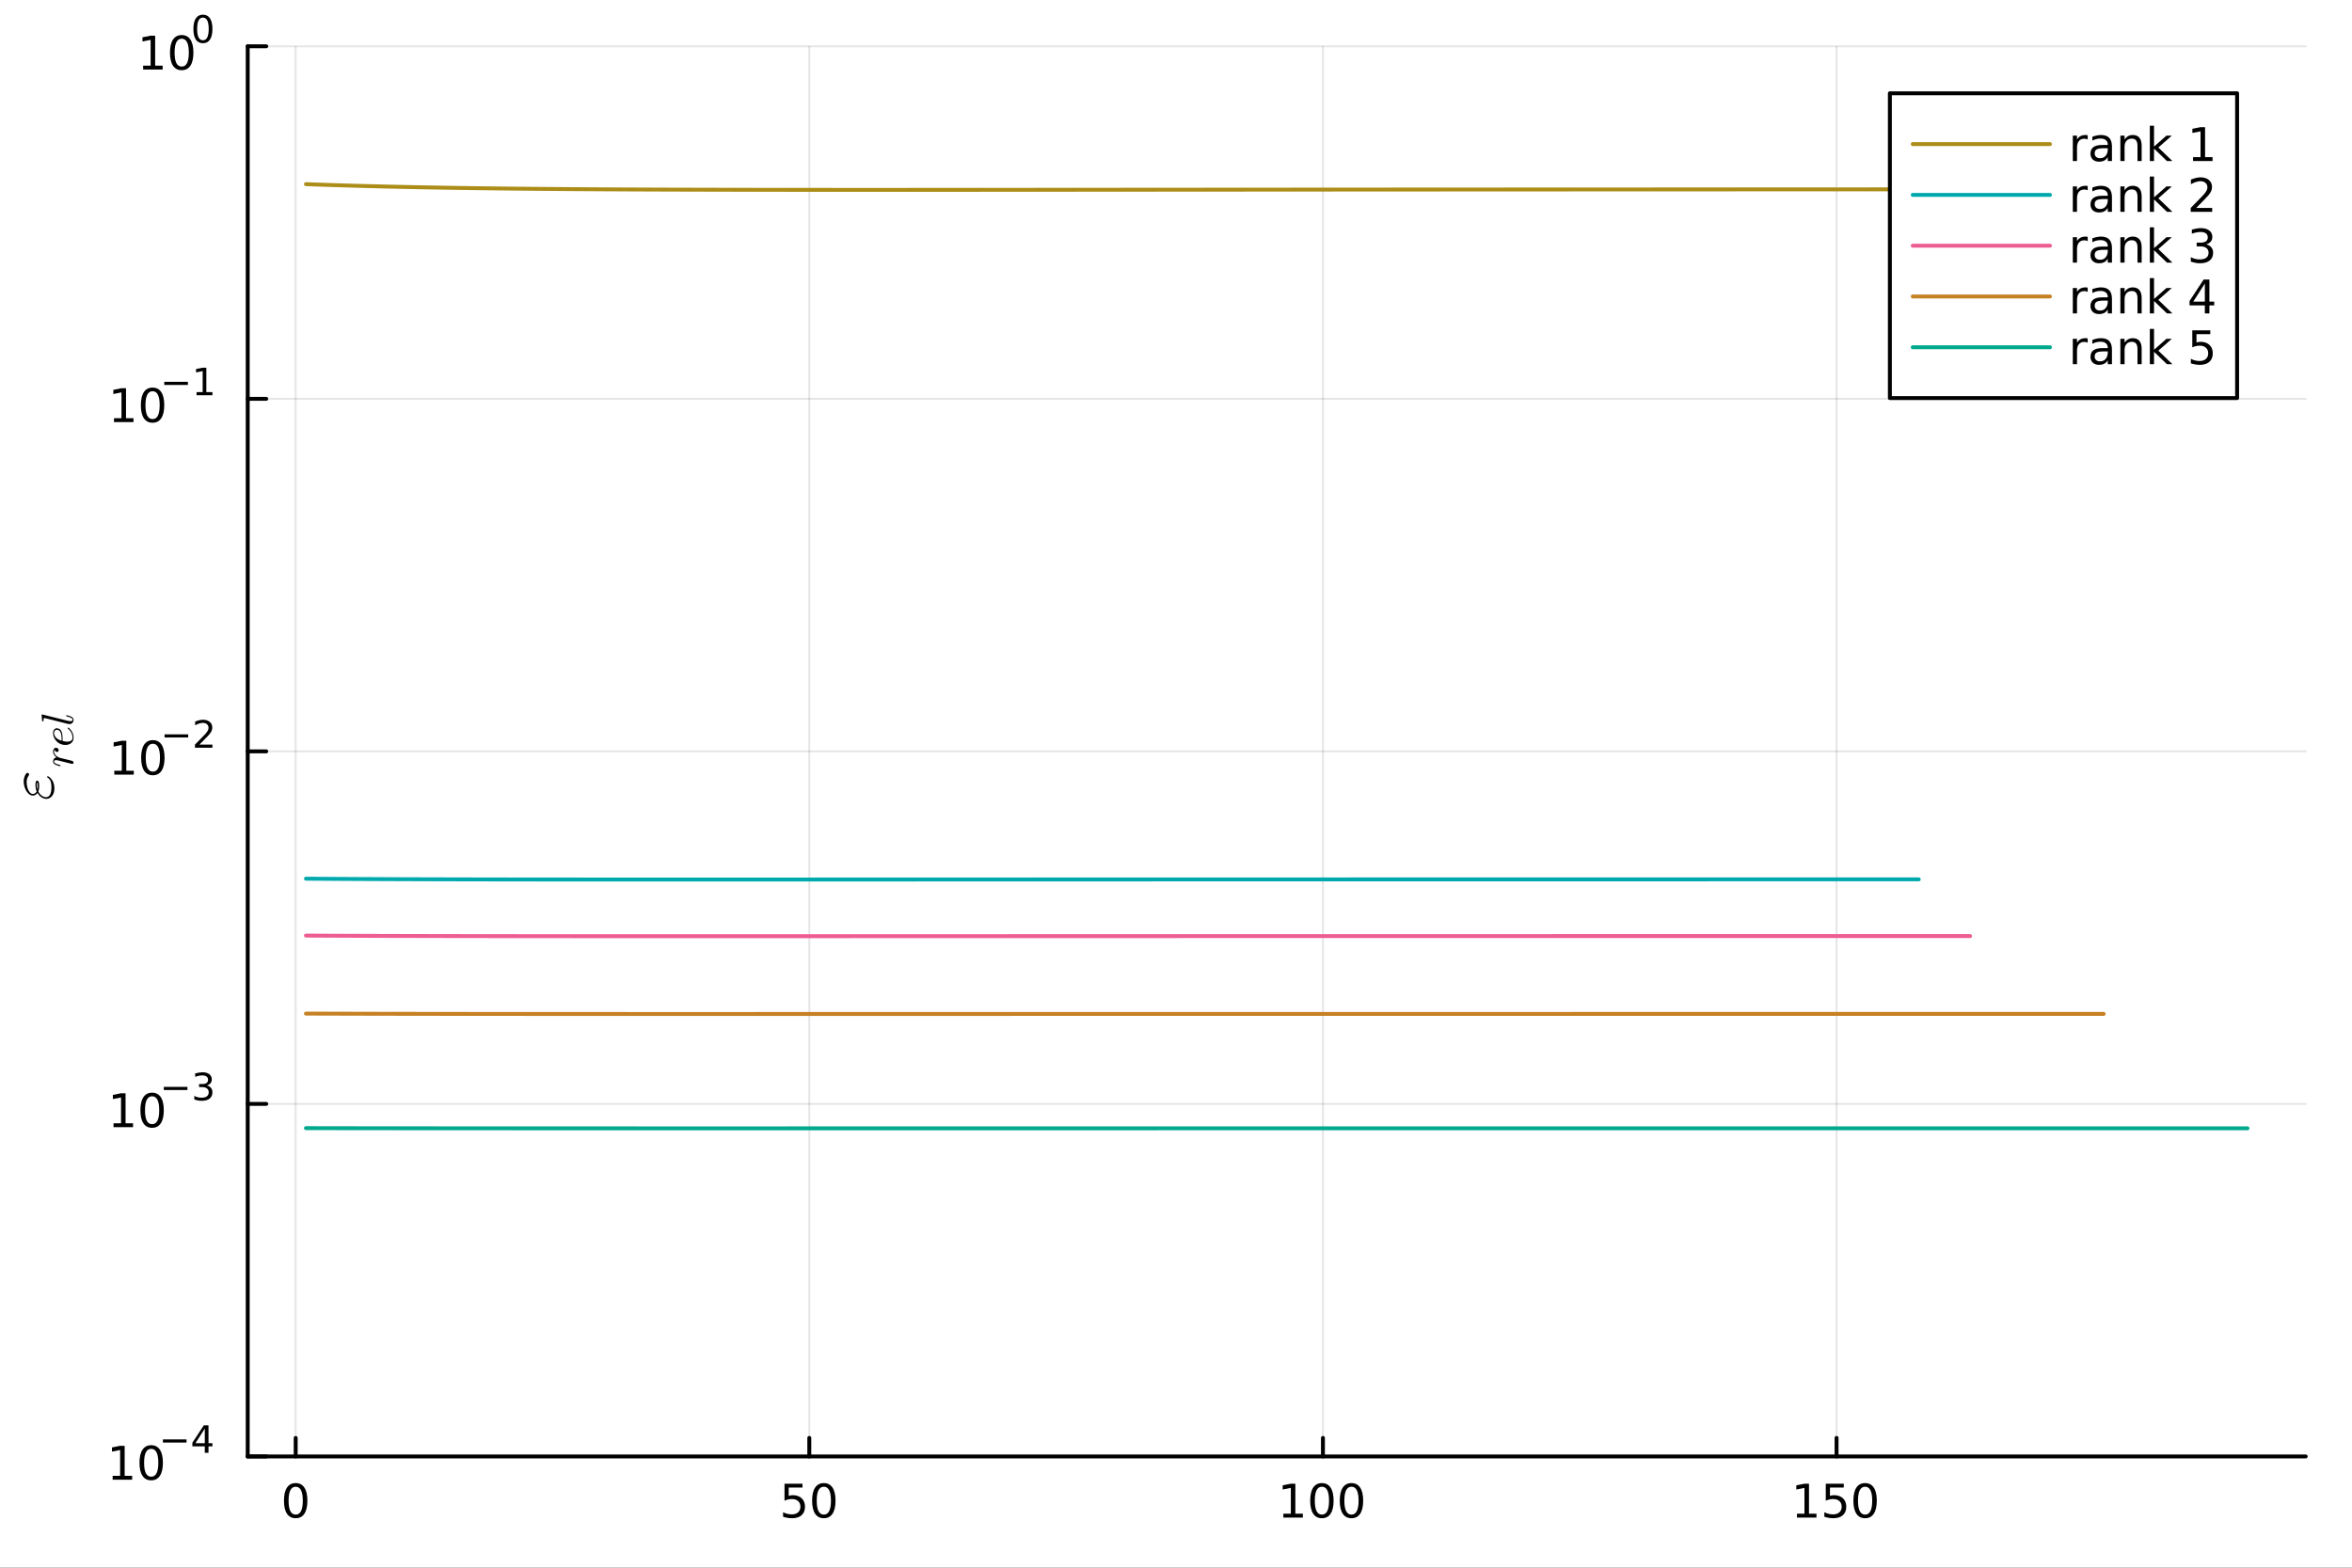 <?xml version="1.0" encoding="utf-8"?>
<svg xmlns="http://www.w3.org/2000/svg" xmlns:xlink="http://www.w3.org/1999/xlink" width="600" height="400" viewBox="0 0 2400 1600">
<rect x="0" y="0" width="2400" height="1600" fill="#333333" stroke="none"/>
<defs>
  <clipPath id="clip390">
    <rect x="0" y="0" width="2400" height="1600"/>
  </clipPath>
</defs>
<path clip-path="url(#clip390)" d="M0 1600 L2400 1600 L2400 0 L0 0  Z" fill="#ffffff" fill-rule="evenodd" fill-opacity="1"/>
<defs>
  <clipPath id="clip391">
    <rect x="480" y="0" width="1681" height="1600"/>
  </clipPath>
</defs>
<defs>
  <clipPath id="clip392">
    <rect x="252" y="47" width="2101" height="1377"/>
  </clipPath>
</defs>
<path clip-path="url(#clip390)" d="M252.764 1486.45 L2352.76 1486.45 L2352.76 47.244 L252.764 47.244  Z" fill="#ffffff" fill-rule="evenodd" fill-opacity="1"/>
<defs>
  <clipPath id="clip393">
    <rect x="252" y="47" width="2101" height="1440"/>
  </clipPath>
</defs>
<polyline clip-path="url(#clip393)" style="stroke:#000000; stroke-linecap:round; stroke-linejoin:round; stroke-width:2; stroke-opacity:0.1; fill:none" points="301.716,1486.45 301.716,47.244 "/>
<polyline clip-path="url(#clip393)" style="stroke:#000000; stroke-linecap:round; stroke-linejoin:round; stroke-width:2; stroke-opacity:0.1; fill:none" points="825.823,1486.45 825.823,47.244 "/>
<polyline clip-path="url(#clip393)" style="stroke:#000000; stroke-linecap:round; stroke-linejoin:round; stroke-width:2; stroke-opacity:0.1; fill:none" points="1349.93,1486.45 1349.93,47.244 "/>
<polyline clip-path="url(#clip393)" style="stroke:#000000; stroke-linecap:round; stroke-linejoin:round; stroke-width:2; stroke-opacity:0.1; fill:none" points="1874.04,1486.45 1874.04,47.244 "/>
<polyline clip-path="url(#clip390)" style="stroke:#000000; stroke-linecap:round; stroke-linejoin:round; stroke-width:4; stroke-opacity:1; fill:none" points="252.764,1486.45 2352.76,1486.45 "/>
<polyline clip-path="url(#clip390)" style="stroke:#000000; stroke-linecap:round; stroke-linejoin:round; stroke-width:4; stroke-opacity:1; fill:none" points="301.716,1486.45 301.716,1467.55 "/>
<polyline clip-path="url(#clip390)" style="stroke:#000000; stroke-linecap:round; stroke-linejoin:round; stroke-width:4; stroke-opacity:1; fill:none" points="825.823,1486.45 825.823,1467.55 "/>
<polyline clip-path="url(#clip390)" style="stroke:#000000; stroke-linecap:round; stroke-linejoin:round; stroke-width:4; stroke-opacity:1; fill:none" points="1349.93,1486.45 1349.93,1467.55 "/>
<polyline clip-path="url(#clip390)" style="stroke:#000000; stroke-linecap:round; stroke-linejoin:round; stroke-width:4; stroke-opacity:1; fill:none" points="1874.04,1486.45 1874.04,1467.55 "/>
<path clip-path="url(#clip390)" d="M301.716 1517.37 Q298.104 1517.37 296.276 1520.93 Q294.47 1524.47 294.47 1531.6 Q294.47 1538.71 296.276 1542.27 Q298.104 1545.82 301.716 1545.82 Q305.35 1545.82 307.155 1542.27 Q308.984 1538.71 308.984 1531.6 Q308.984 1524.47 307.155 1520.93 Q305.35 1517.37 301.716 1517.37 M301.716 1513.66 Q307.526 1513.66 310.581 1518.27 Q313.66 1522.85 313.66 1531.6 Q313.66 1540.33 310.581 1544.94 Q307.526 1549.52 301.716 1549.52 Q295.905 1549.52 292.827 1544.94 Q289.771 1540.33 289.771 1531.6 Q289.771 1522.85 292.827 1518.27 Q295.905 1513.66 301.716 1513.66 Z" fill="#000000" fill-rule="evenodd" fill-opacity="1" /><path clip-path="url(#clip390)" d="M800.522 1514.29 L818.878 1514.29 L818.878 1518.22 L804.804 1518.22 L804.804 1526.7 Q805.823 1526.35 806.841 1526.19 Q807.86 1526 808.878 1526 Q814.665 1526 818.045 1529.17 Q821.424 1532.34 821.424 1537.76 Q821.424 1543.34 817.952 1546.44 Q814.48 1549.52 808.161 1549.52 Q805.985 1549.52 803.716 1549.15 Q801.471 1548.78 799.063 1548.04 L799.063 1543.34 Q801.147 1544.47 803.369 1545.03 Q805.591 1545.58 808.068 1545.58 Q812.073 1545.58 814.411 1543.48 Q816.749 1541.37 816.749 1537.76 Q816.749 1534.15 814.411 1532.04 Q812.073 1529.94 808.068 1529.94 Q806.193 1529.94 804.318 1530.35 Q802.466 1530.77 800.522 1531.65 L800.522 1514.29 Z" fill="#000000" fill-rule="evenodd" fill-opacity="1" /><path clip-path="url(#clip390)" d="M840.637 1517.37 Q837.026 1517.37 835.198 1520.93 Q833.392 1524.47 833.392 1531.6 Q833.392 1538.71 835.198 1542.27 Q837.026 1545.82 840.637 1545.82 Q844.272 1545.82 846.077 1542.27 Q847.906 1538.71 847.906 1531.6 Q847.906 1524.47 846.077 1520.93 Q844.272 1517.37 840.637 1517.37 M840.637 1513.66 Q846.447 1513.66 849.503 1518.27 Q852.582 1522.85 852.582 1531.6 Q852.582 1540.33 849.503 1544.94 Q846.447 1549.52 840.637 1549.52 Q834.827 1549.52 831.748 1544.94 Q828.693 1540.33 828.693 1531.6 Q828.693 1522.85 831.748 1518.27 Q834.827 1513.66 840.637 1513.66 Z" fill="#000000" fill-rule="evenodd" fill-opacity="1" /><path clip-path="url(#clip390)" d="M1309.54 1544.91 L1317.18 1544.91 L1317.18 1518.55 L1308.86 1520.21 L1308.86 1515.95 L1317.13 1514.29 L1321.8 1514.29 L1321.8 1544.91 L1329.44 1544.91 L1329.44 1548.85 L1309.54 1548.85 L1309.54 1544.91 Z" fill="#000000" fill-rule="evenodd" fill-opacity="1" /><path clip-path="url(#clip390)" d="M1348.89 1517.37 Q1345.28 1517.37 1343.45 1520.93 Q1341.64 1524.47 1341.64 1531.6 Q1341.64 1538.71 1343.45 1542.27 Q1345.28 1545.82 1348.89 1545.82 Q1352.52 1545.82 1354.33 1542.27 Q1356.16 1538.71 1356.16 1531.6 Q1356.16 1524.47 1354.33 1520.93 Q1352.52 1517.37 1348.89 1517.37 M1348.89 1513.66 Q1354.7 1513.66 1357.75 1518.27 Q1360.83 1522.85 1360.83 1531.6 Q1360.83 1540.33 1357.75 1544.94 Q1354.7 1549.52 1348.89 1549.52 Q1343.08 1549.52 1340 1544.94 Q1336.94 1540.33 1336.94 1531.6 Q1336.94 1522.85 1340 1518.27 Q1343.08 1513.66 1348.89 1513.66 Z" fill="#000000" fill-rule="evenodd" fill-opacity="1" /><path clip-path="url(#clip390)" d="M1379.05 1517.37 Q1375.44 1517.37 1373.61 1520.93 Q1371.8 1524.47 1371.8 1531.6 Q1371.8 1538.71 1373.61 1542.27 Q1375.44 1545.82 1379.05 1545.82 Q1382.68 1545.82 1384.49 1542.27 Q1386.32 1538.71 1386.32 1531.6 Q1386.32 1524.47 1384.49 1520.93 Q1382.68 1517.37 1379.05 1517.37 M1379.05 1513.66 Q1384.86 1513.66 1387.92 1518.27 Q1390.99 1522.85 1390.99 1531.6 Q1390.99 1540.33 1387.92 1544.94 Q1384.86 1549.52 1379.05 1549.52 Q1373.24 1549.52 1370.16 1544.94 Q1367.11 1540.33 1367.11 1531.6 Q1367.11 1522.85 1370.16 1518.27 Q1373.24 1513.66 1379.05 1513.66 Z" fill="#000000" fill-rule="evenodd" fill-opacity="1" /><path clip-path="url(#clip390)" d="M1833.64 1544.91 L1841.28 1544.91 L1841.28 1518.55 L1832.97 1520.21 L1832.97 1515.95 L1841.24 1514.29 L1845.91 1514.29 L1845.91 1544.91 L1853.55 1544.91 L1853.55 1548.85 L1833.64 1548.85 L1833.64 1544.91 Z" fill="#000000" fill-rule="evenodd" fill-opacity="1" /><path clip-path="url(#clip390)" d="M1863.04 1514.29 L1881.4 1514.29 L1881.4 1518.22 L1867.32 1518.22 L1867.32 1526.7 Q1868.34 1526.35 1869.36 1526.19 Q1870.38 1526 1871.4 1526 Q1877.18 1526 1880.56 1529.17 Q1883.94 1532.34 1883.94 1537.76 Q1883.94 1543.34 1880.47 1546.44 Q1877 1549.52 1870.68 1549.52 Q1868.5 1549.52 1866.24 1549.15 Q1863.99 1548.78 1861.58 1548.04 L1861.58 1543.34 Q1863.67 1544.47 1865.89 1545.03 Q1868.11 1545.58 1870.59 1545.58 Q1874.59 1545.58 1876.93 1543.48 Q1879.27 1541.37 1879.27 1537.76 Q1879.27 1534.15 1876.93 1532.04 Q1874.59 1529.94 1870.59 1529.94 Q1868.71 1529.94 1866.84 1530.35 Q1864.99 1530.77 1863.04 1531.65 L1863.04 1514.29 Z" fill="#000000" fill-rule="evenodd" fill-opacity="1" /><path clip-path="url(#clip390)" d="M1903.16 1517.37 Q1899.55 1517.37 1897.72 1520.93 Q1895.91 1524.47 1895.91 1531.6 Q1895.91 1538.71 1897.72 1542.27 Q1899.55 1545.82 1903.16 1545.82 Q1906.79 1545.82 1908.6 1542.27 Q1910.43 1538.71 1910.43 1531.6 Q1910.43 1524.47 1908.6 1520.93 Q1906.79 1517.37 1903.16 1517.37 M1903.16 1513.66 Q1908.97 1513.66 1912.02 1518.27 Q1915.1 1522.85 1915.1 1531.6 Q1915.1 1540.33 1912.02 1544.94 Q1908.97 1549.52 1903.16 1549.52 Q1897.35 1549.52 1894.27 1544.94 Q1891.21 1540.33 1891.21 1531.6 Q1891.21 1522.85 1894.27 1518.27 Q1897.35 1513.66 1903.16 1513.66 Z" fill="#000000" fill-rule="evenodd" fill-opacity="1" /><polyline clip-path="url(#clip393)" style="stroke:#000000; stroke-linecap:round; stroke-linejoin:round; stroke-width:2; stroke-opacity:0.1; fill:none" points="252.764,1486.45 2352.76,1486.45 "/>
<polyline clip-path="url(#clip393)" style="stroke:#000000; stroke-linecap:round; stroke-linejoin:round; stroke-width:2; stroke-opacity:0.1; fill:none" points="252.764,1126.65 2352.76,1126.65 "/>
<polyline clip-path="url(#clip393)" style="stroke:#000000; stroke-linecap:round; stroke-linejoin:round; stroke-width:2; stroke-opacity:0.1; fill:none" points="252.764,766.846 2352.76,766.846 "/>
<polyline clip-path="url(#clip393)" style="stroke:#000000; stroke-linecap:round; stroke-linejoin:round; stroke-width:2; stroke-opacity:0.1; fill:none" points="252.764,407.045 2352.76,407.045 "/>
<polyline clip-path="url(#clip393)" style="stroke:#000000; stroke-linecap:round; stroke-linejoin:round; stroke-width:2; stroke-opacity:0.1; fill:none" points="252.764,47.244 2352.76,47.244 "/>
<polyline clip-path="url(#clip390)" style="stroke:#000000; stroke-linecap:round; stroke-linejoin:round; stroke-width:4; stroke-opacity:1; fill:none" points="252.764,1486.45 252.764,47.244 "/>
<polyline clip-path="url(#clip390)" style="stroke:#000000; stroke-linecap:round; stroke-linejoin:round; stroke-width:4; stroke-opacity:1; fill:none" points="252.764,1486.45 271.662,1486.45 "/>
<polyline clip-path="url(#clip390)" style="stroke:#000000; stroke-linecap:round; stroke-linejoin:round; stroke-width:4; stroke-opacity:1; fill:none" points="252.764,1126.65 271.662,1126.65 "/>
<polyline clip-path="url(#clip390)" style="stroke:#000000; stroke-linecap:round; stroke-linejoin:round; stroke-width:4; stroke-opacity:1; fill:none" points="252.764,766.846 271.662,766.846 "/>
<polyline clip-path="url(#clip390)" style="stroke:#000000; stroke-linecap:round; stroke-linejoin:round; stroke-width:4; stroke-opacity:1; fill:none" points="252.764,407.045 271.662,407.045 "/>
<polyline clip-path="url(#clip390)" style="stroke:#000000; stroke-linecap:round; stroke-linejoin:round; stroke-width:4; stroke-opacity:1; fill:none" points="252.764,47.244 271.662,47.244 "/>
<path clip-path="url(#clip390)" d="M114.931 1506.24 L122.57 1506.24 L122.57 1479.87 L114.26 1481.54 L114.26 1477.28 L122.524 1475.62 L127.2 1475.62 L127.2 1506.24 L134.839 1506.24 L134.839 1510.18 L114.931 1510.18 L114.931 1506.24 Z" fill="#000000" fill-rule="evenodd" fill-opacity="1" /><path clip-path="url(#clip390)" d="M154.283 1478.69 Q150.672 1478.69 148.843 1482.26 Q147.038 1485.8 147.038 1492.93 Q147.038 1500.04 148.843 1503.6 Q150.672 1507.14 154.283 1507.14 Q157.917 1507.14 159.723 1503.6 Q161.552 1500.04 161.552 1492.93 Q161.552 1485.8 159.723 1482.26 Q157.917 1478.69 154.283 1478.69 M154.283 1474.99 Q160.093 1474.99 163.149 1479.6 Q166.227 1484.18 166.227 1492.93 Q166.227 1501.66 163.149 1506.26 Q160.093 1510.85 154.283 1510.85 Q148.473 1510.85 145.394 1506.26 Q142.339 1501.66 142.339 1492.93 Q142.339 1484.18 145.394 1479.6 Q148.473 1474.99 154.283 1474.99 Z" fill="#000000" fill-rule="evenodd" fill-opacity="1" /><path clip-path="url(#clip390)" d="M166.227 1469.09 L190.339 1469.09 L190.339 1472.29 L166.227 1472.29 L166.227 1469.09 Z" fill="#000000" fill-rule="evenodd" fill-opacity="1" /><path clip-path="url(#clip390)" d="M208.978 1458 L199.386 1472.99 L208.978 1472.99 L208.978 1458 M207.981 1454.69 L212.758 1454.69 L212.758 1472.99 L216.764 1472.99 L216.764 1476.14 L212.758 1476.14 L212.758 1482.77 L208.978 1482.77 L208.978 1476.14 L196.301 1476.14 L196.301 1472.48 L207.981 1454.69 Z" fill="#000000" fill-rule="evenodd" fill-opacity="1" /><path clip-path="url(#clip390)" d="M115.853 1146.44 L123.492 1146.44 L123.492 1120.07 L115.182 1121.74 L115.182 1117.48 L123.446 1115.81 L128.121 1115.81 L128.121 1146.44 L135.76 1146.44 L135.76 1150.37 L115.853 1150.37 L115.853 1146.44 Z" fill="#000000" fill-rule="evenodd" fill-opacity="1" /><path clip-path="url(#clip390)" d="M155.205 1118.89 Q151.594 1118.89 149.765 1122.46 Q147.959 1126 147.959 1133.13 Q147.959 1140.24 149.765 1143.8 Q151.594 1147.34 155.205 1147.34 Q158.839 1147.34 160.644 1143.8 Q162.473 1140.24 162.473 1133.13 Q162.473 1126 160.644 1122.46 Q158.839 1118.89 155.205 1118.89 M155.205 1115.19 Q161.015 1115.19 164.07 1119.8 Q167.149 1124.38 167.149 1133.13 Q167.149 1141.86 164.07 1146.46 Q161.015 1151.05 155.205 1151.05 Q149.395 1151.05 146.316 1146.46 Q143.26 1141.86 143.26 1133.13 Q143.26 1124.38 146.316 1119.8 Q149.395 1115.19 155.205 1115.19 Z" fill="#000000" fill-rule="evenodd" fill-opacity="1" /><path clip-path="url(#clip390)" d="M167.149 1109.29 L191.261 1109.29 L191.261 1112.49 L167.149 1112.49 L167.149 1109.29 Z" fill="#000000" fill-rule="evenodd" fill-opacity="1" /><path clip-path="url(#clip390)" d="M210.971 1107.82 Q213.698 1108.41 215.222 1110.25 Q216.764 1112.09 216.764 1114.8 Q216.764 1118.96 213.905 1121.23 Q211.046 1123.51 205.78 1123.51 Q204.012 1123.51 202.132 1123.15 Q200.27 1122.81 198.276 1122.12 L198.276 1118.45 Q199.856 1119.37 201.737 1119.84 Q203.617 1120.31 205.667 1120.31 Q209.241 1120.31 211.103 1118.9 Q212.984 1117.49 212.984 1114.8 Q212.984 1112.32 211.234 1110.93 Q209.504 1109.52 206.401 1109.52 L203.128 1109.52 L203.128 1106.39 L206.551 1106.39 Q209.354 1106.39 210.84 1105.28 Q212.325 1104.16 212.325 1102.05 Q212.325 1099.89 210.783 1098.74 Q209.26 1097.57 206.401 1097.57 Q204.84 1097.57 203.053 1097.91 Q201.266 1098.25 199.122 1098.97 L199.122 1095.58 Q201.285 1094.98 203.166 1094.68 Q205.066 1094.38 206.739 1094.38 Q211.065 1094.38 213.585 1096.35 Q216.106 1098.31 216.106 1101.65 Q216.106 1103.99 214.77 1105.6 Q213.435 1107.2 210.971 1107.82 Z" fill="#000000" fill-rule="evenodd" fill-opacity="1" /><path clip-path="url(#clip390)" d="M116.624 786.638 L124.263 786.638 L124.263 760.273 L115.953 761.939 L115.953 757.68 L124.217 756.014 L128.893 756.014 L128.893 786.638 L136.531 786.638 L136.531 790.574 L116.624 790.574 L116.624 786.638 Z" fill="#000000" fill-rule="evenodd" fill-opacity="1" /><path clip-path="url(#clip390)" d="M155.976 759.092 Q152.365 759.092 150.536 762.657 Q148.73 766.199 148.73 773.328 Q148.73 780.435 150.536 784 Q152.365 787.541 155.976 787.541 Q159.61 787.541 161.416 784 Q163.244 780.435 163.244 773.328 Q163.244 766.199 161.416 762.657 Q159.61 759.092 155.976 759.092 M155.976 755.389 Q161.786 755.389 164.841 759.995 Q167.92 764.578 167.92 773.328 Q167.92 782.055 164.841 786.662 Q161.786 791.245 155.976 791.245 Q150.166 791.245 147.087 786.662 Q144.031 782.055 144.031 773.328 Q144.031 764.578 147.087 759.995 Q150.166 755.389 155.976 755.389 Z" fill="#000000" fill-rule="evenodd" fill-opacity="1" /><path clip-path="url(#clip390)" d="M167.92 749.49 L192.032 749.49 L192.032 752.687 L167.92 752.687 L167.92 749.49 Z" fill="#000000" fill-rule="evenodd" fill-opacity="1" /><path clip-path="url(#clip390)" d="M203.504 759.966 L216.764 759.966 L216.764 763.163 L198.934 763.163 L198.934 759.966 Q201.097 757.728 204.821 753.966 Q208.564 750.186 209.523 749.095 Q211.347 747.045 212.062 745.634 Q212.796 744.205 212.796 742.832 Q212.796 740.594 211.216 739.183 Q209.655 737.773 207.134 737.773 Q205.348 737.773 203.354 738.393 Q201.379 739.014 199.122 740.274 L199.122 736.437 Q201.417 735.516 203.41 735.046 Q205.404 734.575 207.059 734.575 Q211.423 734.575 214.018 736.757 Q216.613 738.939 216.613 742.587 Q216.613 744.318 215.955 745.879 Q215.316 747.421 213.604 749.528 Q213.134 750.073 210.614 752.687 Q208.094 755.283 203.504 759.966 Z" fill="#000000" fill-rule="evenodd" fill-opacity="1" /><path clip-path="url(#clip390)" d="M116.323 426.837 L123.962 426.837 L123.962 400.472 L115.652 402.139 L115.652 397.879 L123.916 396.213 L128.592 396.213 L128.592 426.837 L136.231 426.837 L136.231 430.773 L116.323 430.773 L116.323 426.837 Z" fill="#000000" fill-rule="evenodd" fill-opacity="1" /><path clip-path="url(#clip390)" d="M155.675 399.291 Q152.064 399.291 150.235 402.856 Q148.43 406.398 148.43 413.527 Q148.43 420.634 150.235 424.199 Q152.064 427.74 155.675 427.74 Q159.309 427.74 161.115 424.199 Q162.943 420.634 162.943 413.527 Q162.943 406.398 161.115 402.856 Q159.309 399.291 155.675 399.291 M155.675 395.588 Q161.485 395.588 164.541 400.194 Q167.619 404.777 167.619 413.527 Q167.619 422.254 164.541 426.861 Q161.485 431.444 155.675 431.444 Q149.865 431.444 146.786 426.861 Q143.73 422.254 143.73 413.527 Q143.73 404.777 146.786 400.194 Q149.865 395.588 155.675 395.588 Z" fill="#000000" fill-rule="evenodd" fill-opacity="1" /><path clip-path="url(#clip390)" d="M167.619 389.689 L191.731 389.689 L191.731 392.886 L167.619 392.886 L167.619 389.689 Z" fill="#000000" fill-rule="evenodd" fill-opacity="1" /><path clip-path="url(#clip390)" d="M200.589 400.165 L206.796 400.165 L206.796 378.743 L200.044 380.097 L200.044 376.636 L206.758 375.282 L210.557 375.282 L210.557 400.165 L216.764 400.165 L216.764 403.362 L200.589 403.362 L200.589 400.165 Z" fill="#000000" fill-rule="evenodd" fill-opacity="1" /><path clip-path="url(#clip390)" d="M146.058 67.037 L153.697 67.037 L153.697 40.671 L145.387 42.338 L145.387 38.078 L153.651 36.412 L158.327 36.412 L158.327 67.037 L165.966 67.037 L165.966 70.972 L146.058 70.972 L146.058 67.037 Z" fill="#000000" fill-rule="evenodd" fill-opacity="1" /><path clip-path="url(#clip390)" d="M185.41 39.49 Q181.799 39.49 179.97 43.055 Q178.165 46.597 178.165 53.726 Q178.165 60.833 179.97 64.398 Q181.799 67.939 185.41 67.939 Q189.044 67.939 190.85 64.398 Q192.678 60.833 192.678 53.726 Q192.678 46.597 190.85 43.055 Q189.044 39.49 185.41 39.49 M185.41 35.787 Q191.22 35.787 194.276 40.393 Q197.354 44.977 197.354 53.726 Q197.354 62.453 194.276 67.06 Q191.22 71.643 185.41 71.643 Q179.6 71.643 176.521 67.06 Q173.466 62.453 173.466 53.726 Q173.466 44.977 176.521 40.393 Q179.6 35.787 185.41 35.787 Z" fill="#000000" fill-rule="evenodd" fill-opacity="1" /><path clip-path="url(#clip390)" d="M207.059 17.983 Q204.125 17.983 202.639 20.879 Q201.172 23.757 201.172 29.549 Q201.172 35.324 202.639 38.22 Q204.125 41.097 207.059 41.097 Q210.012 41.097 211.479 38.22 Q212.965 35.324 212.965 29.549 Q212.965 23.757 211.479 20.879 Q210.012 17.983 207.059 17.983 M207.059 14.973 Q211.78 14.973 214.263 18.716 Q216.764 22.44 216.764 29.549 Q216.764 36.64 214.263 40.383 Q211.78 44.107 207.059 44.107 Q202.338 44.107 199.837 40.383 Q197.354 36.64 197.354 29.549 Q197.354 22.44 199.837 18.716 Q202.338 14.973 207.059 14.973 Z" fill="#000000" fill-rule="evenodd" fill-opacity="1" /><path clip-path="url(#clip390)" d="M27.939 788.742 Q28.616 788.742 29.163 789.322 Q29.71 789.87 29.71 790.546 Q29.71 790.932 29.066 791.866 Q27.198 794.539 27.198 797.921 Q27.198 800.948 27.939 803.75 Q28.68 806.552 30.194 808.452 Q31.675 810.32 33.607 810.32 Q36.023 810.32 37.44 807.679 Q36.184 804.942 36.184 801.56 Q36.184 800.465 36.248 799.725 Q36.313 798.952 36.474 798.211 Q36.635 797.47 37.021 797.116 Q37.376 796.729 37.955 796.729 Q40.016 796.729 40.016 802.076 Q40.016 805.554 39.082 807.744 Q40.467 810.546 42.69 812.092 Q44.912 813.637 46.812 813.637 Q48.454 813.637 49.646 812.736 Q50.838 811.802 51.417 810.288 Q51.997 808.742 52.255 807.228 Q52.48 805.683 52.48 803.976 Q52.48 801.174 52.126 799.209 Q51.739 797.212 51.031 796.117 Q50.322 794.99 49.839 794.539 Q49.324 794.056 48.519 793.573 Q48.068 793.283 48.068 792.897 Q48.068 792.607 48.261 792.414 Q48.422 792.188 48.712 792.188 Q49.066 792.188 49.807 792.639 Q50.548 793.058 51.546 794.088 Q52.512 795.087 53.414 796.472 Q54.284 797.824 54.895 799.982 Q55.507 802.14 55.507 804.588 Q55.507 809.58 53.06 812.478 Q50.612 815.344 47.198 815.344 Q44.815 815.344 42.367 813.766 Q39.888 812.156 38.309 809.322 Q36.345 811.963 33.607 811.963 Q31.16 811.963 28.97 809.902 Q26.78 807.808 25.492 804.427 Q24.171 801.013 24.171 797.277 Q24.171 795.183 24.88 793.122 Q25.556 791.061 26.425 789.902 Q27.295 788.742 27.939 788.742 M38.02 798.436 Q37.633 799.853 37.633 801.56 Q37.633 803.879 38.213 805.586 Q38.567 804.201 38.567 802.076 Q38.567 800.304 38.471 799.789 Q38.374 799.241 38.02 798.436 Z" fill="#000000" fill-rule="evenodd" fill-opacity="1" /><path clip-path="url(#clip390)" d="M57.129 763.159 Q58.324 763.159 59.091 763.948 Q59.857 764.714 59.857 765.706 Q59.857 766.563 59.361 767.014 Q58.865 767.465 58.234 767.465 Q57.332 767.465 56.588 766.766 Q55.844 766.067 55.687 765.053 Q55.145 765.796 55.145 766.991 Q55.145 768.953 56.656 770.689 Q57.355 771.455 58.64 772.289 Q59.902 773.123 60.443 773.281 L66.463 774.746 Q67.139 774.882 70.385 775.716 Q73.609 776.527 73.744 776.595 Q74.376 776.821 74.714 777.317 Q75.052 777.812 75.052 778.308 Q75.052 778.872 74.714 779.255 Q74.376 779.639 73.79 779.639 Q73.699 779.639 73.361 779.571 Q73.023 779.503 72.55 779.391 Q72.076 779.278 71.806 779.233 L61.142 776.55 Q59.203 776.054 58.595 775.941 Q57.964 775.806 57.265 775.806 Q56.047 775.806 55.596 776.189 Q55.145 776.573 55.145 777.249 Q55.145 778.421 56.543 779.188 Q57.941 779.954 60.646 780.608 Q61.39 780.811 61.548 780.946 Q61.706 781.059 61.706 781.397 Q61.683 781.961 61.232 781.961 Q61.12 781.961 60.398 781.78 Q59.654 781.6 58.572 781.262 Q57.468 780.901 56.769 780.518 Q56.295 780.292 55.98 780.089 Q55.664 779.887 55.168 779.481 Q54.672 779.075 54.402 778.466 Q54.131 777.858 54.131 777.114 Q54.131 775.49 55.123 774.341 Q56.115 773.168 57.67 772.898 Q56.859 772.334 56.16 771.635 Q55.439 770.937 54.785 769.652 Q54.131 768.367 54.131 766.991 Q54.131 765.278 55.01 764.218 Q55.867 763.159 57.129 763.159 Z" fill="#000000" fill-rule="evenodd" fill-opacity="1" /><path clip-path="url(#clip390)" d="M69.191 742.748 Q69.393 742.568 69.596 742.568 Q69.799 742.568 70.385 743.019 Q70.972 743.447 71.76 744.371 Q72.55 745.296 73.293 746.491 Q74.037 747.685 74.534 749.444 Q75.052 751.202 75.052 753.051 Q75.052 756.365 72.685 758.349 Q70.318 760.31 66.688 760.31 Q64.366 760.31 62.315 759.544 Q60.24 758.777 58.775 757.537 Q57.31 756.275 56.25 754.697 Q55.168 753.096 54.65 751.428 Q54.131 749.759 54.131 748.204 Q54.131 745.927 55.281 744.597 Q56.431 743.267 58.054 743.267 Q58.437 743.267 58.91 743.379 Q59.384 743.47 60.128 743.785 Q60.872 744.078 61.616 744.845 Q62.337 745.611 62.81 746.739 Q63.87 749.241 63.87 753.795 L63.87 756.252 Q66.778 756.974 68.672 756.974 Q69.416 756.974 70.183 756.838 Q70.926 756.703 71.873 756.342 Q72.82 755.959 73.429 755.102 Q74.015 754.223 74.015 752.961 Q74.015 752.555 73.992 752.127 Q73.97 751.676 73.722 750.548 Q73.474 749.399 73.046 748.384 Q72.617 747.37 71.693 746.085 Q70.746 744.777 69.461 743.74 Q68.988 743.379 68.988 743.131 Q68.988 742.929 69.191 742.748 M58.054 744.8 Q56.814 744.8 55.98 745.724 Q55.145 746.626 55.145 748.204 Q55.145 748.7 55.258 749.309 Q55.371 749.917 55.844 750.932 Q56.318 751.924 57.107 752.803 Q57.873 753.682 59.384 754.561 Q60.872 755.441 62.856 755.959 L62.856 754.065 Q62.856 753.412 62.856 752.938 Q62.833 752.465 62.743 751.428 Q62.653 750.368 62.495 749.602 Q62.315 748.835 61.954 747.866 Q61.593 746.896 61.12 746.288 Q60.624 745.656 59.835 745.228 Q59.046 744.8 58.054 744.8 Z" fill="#000000" fill-rule="evenodd" fill-opacity="1" /><path clip-path="url(#clip390)" d="M42.994 729.134 L69.686 735.784 Q70.746 736.055 71.896 736.055 Q74.015 736.055 74.015 734.657 Q74.015 734.003 73.587 733.462 Q73.136 732.921 72.257 732.516 Q71.355 732.087 70.498 731.817 Q69.641 731.524 68.311 731.163 Q67.793 731.05 67.635 730.937 Q67.477 730.825 67.477 730.509 Q67.477 729.946 67.928 729.946 Q70.701 730.509 72.459 731.343 Q75.052 732.561 75.052 734.815 Q75.052 736.506 73.88 737.768 Q72.685 739.008 70.791 739.008 Q70.07 739.008 69.213 738.783 L46.128 732.966 L45.226 732.809 Q44.978 732.809 44.843 732.899 Q44.708 732.989 44.572 733.53 Q44.437 734.049 44.437 735.086 Q44.437 735.514 44.414 735.717 Q44.392 735.897 44.279 736.078 Q44.167 736.235 43.919 736.235 Q43.513 736.235 43.287 736.078 Q43.062 735.897 43.017 735.762 Q42.972 735.627 42.949 735.356 Q42.927 734.973 42.814 733.688 Q42.679 732.403 42.589 731.298 Q42.498 730.194 42.498 729.72 Q42.498 729.45 42.634 729.314 Q42.746 729.156 42.882 729.134 L42.994 729.134 Z" fill="#000000" fill-rule="evenodd" fill-opacity="1" /><polyline clip-path="url(#clip393)" style="stroke:#ac8d18; stroke-linecap:round; stroke-linejoin:round; stroke-width:4; stroke-opacity:1; fill:none" points="312.198,187.942 322.68,188.321 333.162,188.679 343.644,189.016 354.126,189.335 364.608,189.635 375.091,189.918 385.573,190.185 396.055,190.435 406.537,190.671 417.019,190.893 427.501,191.102 437.983,191.298 448.466,191.482 458.948,191.654 469.43,191.816 479.912,191.968 490.394,192.11 500.876,192.243 511.358,192.367 521.84,192.483 532.323,192.592 542.805,192.693 553.287,192.788 563.769,192.876 574.251,192.957 584.733,193.033 595.215,193.104 605.698,193.169 616.18,193.23 626.662,193.286 637.144,193.337 647.626,193.385 658.108,193.429 668.59,193.469 679.073,193.506 689.555,193.54 700.037,193.571 710.519,193.598 721.001,193.624 731.483,193.647 741.965,193.667 752.448,193.686 762.93,193.702 773.412,193.716 783.894,193.729 794.376,193.74 804.858,193.749 815.34,193.757 825.823,193.764 836.305,193.769 846.787,193.774 857.269,193.777 867.751,193.779 878.233,193.78 888.715,193.78 899.198,193.78 909.68,193.779 920.162,193.777 930.644,193.774 941.126,193.771 951.608,193.767 962.09,193.763 972.573,193.758 983.055,193.753 993.537,193.748 1004.02,193.742 1014.5,193.736 1024.98,193.73 1035.47,193.723 1045.95,193.716 1056.43,193.709 1066.91,193.702 1077.39,193.695 1087.88,193.687 1098.36,193.68 1108.84,193.672 1119.32,193.664 1129.8,193.656 1140.29,193.649 1150.77,193.641 1161.25,193.633 1171.73,193.625 1182.22,193.617 1192.7,193.609 1203.18,193.601 1213.66,193.593 1224.14,193.585 1234.63,193.578 1245.11,193.57 1255.59,193.562 1266.07,193.555 1276.55,193.547 1287.04,193.54 1297.52,193.532 1308,193.525 1318.48,193.518 1328.97,193.511 1339.45,193.504 1349.93,193.497 1360.41,193.49 1370.89,193.483 1381.38,193.476 1391.86,193.47 1402.34,193.463 1412.82,193.457 1423.3,193.451 1433.79,193.445 1444.27,193.439 1454.75,193.433 1465.23,193.427 1475.72,193.421 1486.2,193.415 1496.68,193.41 1507.16,193.404 1517.64,193.399 1528.13,193.394 1538.61,193.389 1549.09,193.384 1559.57,193.379 1570.05,193.374 1580.54,193.369 1591.02,193.364 1601.5,193.36 1611.98,193.355 1622.47,193.351 1632.95,193.347 1643.43,193.342 1653.91,193.338 1664.39,193.334 1674.88,193.33 1685.36,193.326 1695.84,193.323 1706.32,193.319 1716.8,193.315 1727.29,193.312 1737.77,193.308 1748.25,193.305 1758.73,193.301 1769.22,193.298 1779.7,193.295 1790.18,193.292 1800.66,193.289 1811.14,193.286 1821.63,193.283 1832.11,193.28 1842.59,193.277 1853.07,193.275 1863.55,193.272 1874.04,193.269 1884.52,193.267 1895,193.264 1905.48,193.262 1915.97,193.26 1926.45,193.257 1936.93,193.255 1947.41,193.253 1957.89,193.251 1968.38,193.249 1978.86,193.247 1989.34,193.245 1999.82,193.243 2010.3,193.241 2020.79,193.239 2031.27,193.237 2041.75,193.235 2052.23,193.234 2062.72,193.232 2073.2,193.23 2083.68,193.229 2094.16,193.227 2104.64,193.226 2115.13,193.224 2125.61,193.223 2136.09,193.221 2146.57,193.22 2157.05,193.219 2167.54,193.217 2178.02,193.216 2188.5,193.215 2198.98,193.213 "/>
<polyline clip-path="url(#clip393)" style="stroke:#00a9ad; stroke-linecap:round; stroke-linejoin:round; stroke-width:4; stroke-opacity:1; fill:none" points="312.198,896.794 322.68,896.872 333.162,896.945 343.644,897.012 354.126,897.073 364.608,897.13 375.091,897.183 385.573,897.231 396.055,897.275 406.537,897.316 417.019,897.354 427.501,897.388 437.983,897.419 448.466,897.448 458.948,897.474 469.43,897.498 479.912,897.519 490.394,897.539 500.876,897.556 511.358,897.572 521.84,897.587 532.323,897.599 542.805,897.611 553.287,897.621 563.769,897.63 574.251,897.637 584.733,897.644 595.215,897.65 605.698,897.655 616.18,897.659 626.662,897.663 637.144,897.665 647.626,897.668 658.108,897.669 668.59,897.67 679.073,897.671 689.555,897.671 700.037,897.671 710.519,897.67 721.001,897.669 731.483,897.668 741.965,897.667 752.448,897.665 762.93,897.663 773.412,897.661 783.894,897.659 794.376,897.656 804.858,897.654 815.34,897.651 825.823,897.649 836.305,897.646 846.787,897.643 857.269,897.64 867.751,897.637 878.233,897.634 888.715,897.631 899.198,897.628 909.68,897.624 920.162,897.621 930.644,897.618 941.126,897.615 951.608,897.612 962.09,897.609 972.573,897.606 983.055,897.603 993.537,897.6 1004.02,897.597 1014.5,897.594 1024.98,897.591 1035.47,897.588 1045.95,897.585 1056.43,897.582 1066.91,897.58 1077.39,897.577 1087.88,897.574 1098.36,897.572 1108.84,897.569 1119.32,897.567 1129.8,897.564 1140.29,897.562 1150.77,897.559 1161.25,897.557 1171.73,897.555 1182.22,897.553 1192.7,897.55 1203.18,897.548 1213.66,897.546 1224.14,897.544 1234.63,897.542 1245.11,897.54 1255.59,897.538 1266.07,897.537 1276.55,897.535 1287.04,897.533 1297.52,897.531 1308,897.53 1318.48,897.528 1328.97,897.527 1339.45,897.525 1349.93,897.524 1360.41,897.522 1370.89,897.521 1381.38,897.519 1391.86,897.518 1402.34,897.517 1412.82,897.515 1423.3,897.514 1433.79,897.513 1444.27,897.512 1454.75,897.511 1465.23,897.509 1475.72,897.508 1486.2,897.507 1496.68,897.506 1507.16,897.505 1517.64,897.504 1528.13,897.503 1538.61,897.503 1549.09,897.502 1559.57,897.501 1570.05,897.5 1580.54,897.499 1591.02,897.498 1601.5,897.498 1611.98,897.497 1622.47,897.496 1632.95,897.495 1643.43,897.495 1653.91,897.494 1664.39,897.494 1674.88,897.493 1685.36,897.492 1695.84,897.492 1706.32,897.491 1716.8,897.491 1727.29,897.49 1737.77,897.49 1748.25,897.489 1758.73,897.489 1769.22,897.488 1779.7,897.488 1790.18,897.487 1800.66,897.487 1811.14,897.486 1821.63,897.486 1832.11,897.486 1842.59,897.485 1853.07,897.485 1863.55,897.484 1874.04,897.484 1884.52,897.484 1895,897.483 1905.48,897.483 1915.97,897.483 1926.45,897.483 1936.93,897.482 1947.41,897.482 1957.89,897.482 "/>
<polyline clip-path="url(#clip393)" style="stroke:#ed5d92; stroke-linecap:round; stroke-linejoin:round; stroke-width:4; stroke-opacity:1; fill:none" points="312.198,954.875 322.68,954.93 333.162,954.981 343.644,955.028 354.126,955.071 364.608,955.112 375.091,955.149 385.573,955.183 396.055,955.214 406.537,955.243 417.019,955.269 427.501,955.293 437.983,955.316 448.466,955.336 458.948,955.354 469.43,955.371 479.912,955.386 490.394,955.4 500.876,955.413 511.358,955.424 521.84,955.434 532.323,955.443 542.805,955.451 553.287,955.458 563.769,955.465 574.251,955.47 584.733,955.475 595.215,955.479 605.698,955.483 616.18,955.486 626.662,955.489 637.144,955.491 647.626,955.492 658.108,955.493 668.59,955.494 679.073,955.495 689.555,955.495 700.037,955.495 710.519,955.495 721.001,955.494 731.483,955.493 741.965,955.492 752.448,955.491 762.93,955.49 773.412,955.488 783.894,955.487 794.376,955.485 804.858,955.483 815.34,955.482 825.823,955.48 836.305,955.478 846.787,955.476 857.269,955.474 867.751,955.472 878.233,955.469 888.715,955.467 899.198,955.465 909.68,955.463 920.162,955.461 930.644,955.459 941.126,955.456 951.608,955.454 962.09,955.452 972.573,955.45 983.055,955.448 993.537,955.446 1004.02,955.444 1014.5,955.442 1024.98,955.44 1035.47,955.438 1045.95,955.436 1056.43,955.434 1066.91,955.432 1077.39,955.43 1087.88,955.428 1098.36,955.426 1108.84,955.424 1119.32,955.423 1129.8,955.421 1140.29,955.419 1150.77,955.417 1161.25,955.416 1171.73,955.414 1182.22,955.413 1192.7,955.411 1203.18,955.41 1213.66,955.408 1224.14,955.407 1234.63,955.405 1245.11,955.404 1255.59,955.403 1266.07,955.401 1276.55,955.4 1287.04,955.399 1297.52,955.398 1308,955.396 1318.48,955.395 1328.97,955.394 1339.45,955.393 1349.93,955.392 1360.41,955.391 1370.89,955.39 1381.38,955.389 1391.86,955.388 1402.34,955.387 1412.82,955.386 1423.3,955.385 1433.79,955.384 1444.27,955.384 1454.75,955.383 1465.23,955.382 1475.72,955.381 1486.2,955.38 1496.68,955.38 1507.16,955.379 1517.64,955.378 1528.13,955.378 1538.61,955.377 1549.09,955.376 1559.57,955.376 1570.05,955.375 1580.54,955.375 1591.02,955.374 1601.5,955.374 1611.98,955.373 1622.47,955.372 1632.95,955.372 1643.43,955.371 1653.91,955.371 1664.39,955.371 1674.88,955.37 1685.36,955.37 1695.84,955.369 1706.32,955.369 1716.8,955.368 1727.29,955.368 1737.77,955.368 1748.25,955.367 1758.73,955.367 1769.22,955.367 1779.7,955.366 1790.18,955.366 1800.66,955.366 1811.14,955.365 1821.63,955.365 1832.11,955.365 1842.59,955.364 1853.07,955.364 1863.55,955.364 1874.04,955.364 1884.52,955.363 1895,955.363 1905.48,955.363 1915.97,955.363 1926.45,955.363 1936.93,955.362 1947.41,955.362 1957.89,955.362 1968.38,955.362 1978.86,955.362 1989.34,955.361 1999.82,955.361 2010.3,955.361 "/>
<polyline clip-path="url(#clip393)" style="stroke:#c68125; stroke-linecap:round; stroke-linejoin:round; stroke-width:4; stroke-opacity:1; fill:none" points="312.198,1034.48 322.68,1034.51 333.162,1034.54 343.644,1034.57 354.126,1034.6 364.608,1034.62 375.091,1034.65 385.573,1034.67 396.055,1034.69 406.537,1034.71 417.019,1034.72 427.501,1034.74 437.983,1034.75 448.466,1034.77 458.948,1034.78 469.43,1034.79 479.912,1034.8 490.394,1034.81 500.876,1034.81 511.358,1034.82 521.84,1034.83 532.323,1034.83 542.805,1034.84 553.287,1034.84 563.769,1034.85 574.251,1034.85 584.733,1034.85 595.215,1034.86 605.698,1034.86 616.18,1034.86 626.662,1034.86 637.144,1034.86 647.626,1034.87 658.108,1034.87 668.59,1034.87 679.073,1034.87 689.555,1034.87 700.037,1034.87 710.519,1034.87 721.001,1034.87 731.483,1034.87 741.965,1034.87 752.448,1034.87 762.93,1034.87 773.412,1034.86 783.894,1034.86 794.376,1034.86 804.858,1034.86 815.34,1034.86 825.823,1034.86 836.305,1034.86 846.787,1034.86 857.269,1034.86 867.751,1034.85 878.233,1034.85 888.715,1034.85 899.198,1034.85 909.68,1034.85 920.162,1034.85 930.644,1034.85 941.126,1034.85 951.608,1034.84 962.09,1034.84 972.573,1034.84 983.055,1034.84 993.537,1034.84 1004.02,1034.84 1014.5,1034.84 1024.98,1034.84 1035.47,1034.83 1045.95,1034.83 1056.43,1034.83 1066.91,1034.83 1077.39,1034.83 1087.88,1034.83 1098.36,1034.83 1108.84,1034.83 1119.32,1034.83 1129.8,1034.82 1140.29,1034.82 1150.77,1034.82 1161.25,1034.82 1171.73,1034.82 1182.22,1034.82 1192.7,1034.82 1203.18,1034.82 1213.66,1034.82 1224.14,1034.82 1234.63,1034.81 1245.11,1034.81 1255.59,1034.81 1266.07,1034.81 1276.55,1034.81 1287.04,1034.81 1297.52,1034.81 1308,1034.81 1318.48,1034.81 1328.97,1034.81 1339.45,1034.81 1349.93,1034.81 1360.41,1034.81 1370.89,1034.81 1381.38,1034.8 1391.86,1034.8 1402.34,1034.8 1412.82,1034.8 1423.3,1034.8 1433.79,1034.8 1444.27,1034.8 1454.75,1034.8 1465.23,1034.8 1475.72,1034.8 1486.2,1034.8 1496.68,1034.8 1507.16,1034.8 1517.64,1034.8 1528.13,1034.8 1538.61,1034.8 1549.09,1034.8 1559.57,1034.8 1570.05,1034.8 1580.54,1034.8 1591.02,1034.8 1601.5,1034.8 1611.98,1034.79 1622.47,1034.79 1632.95,1034.79 1643.43,1034.79 1653.91,1034.79 1664.39,1034.79 1674.88,1034.79 1685.36,1034.79 1695.84,1034.79 1706.32,1034.79 1716.8,1034.79 1727.29,1034.79 1737.77,1034.79 1748.25,1034.79 1758.73,1034.79 1769.22,1034.79 1779.7,1034.79 1790.18,1034.79 1800.66,1034.79 1811.14,1034.79 1821.63,1034.79 1832.11,1034.79 1842.59,1034.79 1853.07,1034.79 1863.55,1034.79 1874.04,1034.79 1884.52,1034.79 1895,1034.79 1905.48,1034.79 1915.97,1034.79 1926.45,1034.79 1936.93,1034.79 1947.41,1034.79 1957.89,1034.79 1968.38,1034.79 1978.86,1034.79 1989.34,1034.79 1999.82,1034.79 2010.3,1034.79 2020.79,1034.79 2031.27,1034.79 2041.75,1034.79 2052.23,1034.79 2062.72,1034.79 2073.2,1034.79 2083.68,1034.79 2094.16,1034.79 2104.64,1034.79 2115.13,1034.79 2125.61,1034.79 2136.09,1034.79 2146.57,1034.79 "/>
<polyline clip-path="url(#clip393)" style="stroke:#00a98d; stroke-linecap:round; stroke-linejoin:round; stroke-width:4; stroke-opacity:1; fill:none" points="312.198,1151.39 322.68,1151.41 333.162,1151.43 343.644,1151.44 354.126,1151.46 364.608,1151.47 375.091,1151.48 385.573,1151.49 396.055,1151.5 406.537,1151.51 417.019,1151.52 427.501,1151.53 437.983,1151.53 448.466,1151.54 458.948,1151.55 469.43,1151.55 479.912,1151.56 490.394,1151.56 500.876,1151.57 511.358,1151.57 521.84,1151.57 532.323,1151.58 542.805,1151.58 553.287,1151.58 563.769,1151.59 574.251,1151.59 584.733,1151.59 595.215,1151.59 605.698,1151.59 616.18,1151.59 626.662,1151.59 637.144,1151.59 647.626,1151.6 658.108,1151.6 668.59,1151.6 679.073,1151.6 689.555,1151.6 700.037,1151.6 710.519,1151.6 721.001,1151.6 731.483,1151.6 741.965,1151.6 752.448,1151.6 762.93,1151.6 773.412,1151.6 783.894,1151.6 794.376,1151.6 804.858,1151.6 815.34,1151.59 825.823,1151.59 836.305,1151.59 846.787,1151.59 857.269,1151.59 867.751,1151.59 878.233,1151.59 888.715,1151.59 899.198,1151.59 909.68,1151.59 920.162,1151.59 930.644,1151.59 941.126,1151.59 951.608,1151.59 962.09,1151.59 972.573,1151.59 983.055,1151.59 993.537,1151.58 1004.02,1151.58 1014.5,1151.58 1024.98,1151.58 1035.47,1151.58 1045.95,1151.58 1056.43,1151.58 1066.91,1151.58 1077.39,1151.58 1087.88,1151.58 1098.36,1151.58 1108.84,1151.58 1119.32,1151.58 1129.8,1151.58 1140.29,1151.58 1150.77,1151.58 1161.25,1151.58 1171.73,1151.58 1182.22,1151.57 1192.7,1151.57 1203.18,1151.57 1213.66,1151.57 1224.14,1151.57 1234.63,1151.57 1245.11,1151.57 1255.59,1151.57 1266.07,1151.57 1276.55,1151.57 1287.04,1151.57 1297.52,1151.57 1308,1151.57 1318.48,1151.57 1328.97,1151.57 1339.45,1151.57 1349.93,1151.57 1360.41,1151.57 1370.89,1151.57 1381.38,1151.57 1391.86,1151.57 1402.34,1151.57 1412.82,1151.57 1423.3,1151.57 1433.79,1151.57 1444.27,1151.57 1454.75,1151.57 1465.23,1151.57 1475.72,1151.56 1486.2,1151.56 1496.68,1151.56 1507.16,1151.56 1517.64,1151.56 1528.13,1151.56 1538.61,1151.56 1549.09,1151.56 1559.57,1151.56 1570.05,1151.56 1580.54,1151.56 1591.02,1151.56 1601.5,1151.56 1611.98,1151.56 1622.47,1151.56 1632.95,1151.56 1643.43,1151.56 1653.91,1151.56 1664.39,1151.56 1674.88,1151.56 1685.36,1151.56 1695.84,1151.56 1706.32,1151.56 1716.8,1151.56 1727.29,1151.56 1737.77,1151.56 1748.25,1151.56 1758.73,1151.56 1769.22,1151.56 1779.7,1151.56 1790.18,1151.56 1800.66,1151.56 1811.14,1151.56 1821.63,1151.56 1832.11,1151.56 1842.59,1151.56 1853.07,1151.56 1863.55,1151.56 1874.04,1151.56 1884.52,1151.56 1895,1151.56 1905.48,1151.56 1915.97,1151.56 1926.45,1151.56 1936.93,1151.56 1947.41,1151.56 1957.89,1151.56 1968.38,1151.56 1978.86,1151.56 1989.34,1151.56 1999.82,1151.56 2010.3,1151.56 2020.79,1151.56 2031.27,1151.56 2041.75,1151.56 2052.23,1151.56 2062.72,1151.56 2073.2,1151.56 2083.68,1151.56 2094.16,1151.56 2104.64,1151.56 2115.13,1151.56 2125.61,1151.56 2136.09,1151.56 2146.57,1151.56 2157.05,1151.56 2167.54,1151.56 2178.02,1151.56 2188.5,1151.56 2198.98,1151.56 2209.47,1151.56 2219.95,1151.56 2230.43,1151.56 2240.91,1151.56 2251.39,1151.56 2261.88,1151.56 2272.36,1151.56 2282.84,1151.56 2293.32,1151.56 "/>
<path clip-path="url(#clip390)" d="M1928.45 406.258 L2282.76 406.258 L2282.76 95.218 L1928.45 95.218  Z" fill="#ffffff" fill-rule="evenodd" fill-opacity="1"/>
<polyline clip-path="url(#clip390)" style="stroke:#000000; stroke-linecap:round; stroke-linejoin:round; stroke-width:4; stroke-opacity:1; fill:none" points="1928.45,406.258 2282.76,406.258 2282.76,95.218 1928.45,95.218 1928.45,406.258 "/>
<polyline clip-path="url(#clip390)" style="stroke:#ac8d18; stroke-linecap:round; stroke-linejoin:round; stroke-width:4; stroke-opacity:1; fill:none" points="1951.79,147.058 2091.78,147.058 "/>
<path clip-path="url(#clip390)" d="M2130.3 142.393 Q2129.59 141.977 2128.73 141.791 Q2127.9 141.583 2126.88 141.583 Q2123.27 141.583 2121.32 143.944 Q2119.4 146.282 2119.4 150.68 L2119.4 164.338 L2115.12 164.338 L2115.12 138.412 L2119.4 138.412 L2119.4 142.44 Q2120.74 140.078 2122.9 138.944 Q2125.05 137.787 2128.13 137.787 Q2128.57 137.787 2129.1 137.856 Q2129.63 137.903 2130.28 138.018 L2130.3 142.393 Z" fill="#000000" fill-rule="evenodd" fill-opacity="1" /><path clip-path="url(#clip390)" d="M2146.55 151.305 Q2141.39 151.305 2139.4 152.486 Q2137.41 153.666 2137.41 156.514 Q2137.41 158.782 2138.89 160.125 Q2140.4 161.444 2142.97 161.444 Q2146.51 161.444 2148.64 158.944 Q2150.79 156.421 2150.79 152.254 L2150.79 151.305 L2146.55 151.305 M2155.05 149.546 L2155.05 164.338 L2150.79 164.338 L2150.79 160.402 Q2149.33 162.763 2147.16 163.898 Q2144.98 165.009 2141.83 165.009 Q2137.85 165.009 2135.49 162.787 Q2133.15 160.541 2133.15 156.791 Q2133.15 152.416 2136.07 150.194 Q2139.01 147.972 2144.82 147.972 L2150.79 147.972 L2150.79 147.555 Q2150.79 144.615 2148.84 143.018 Q2146.92 141.398 2143.43 141.398 Q2141.21 141.398 2139.1 141.93 Q2136.99 142.463 2135.05 143.527 L2135.05 139.592 Q2137.39 138.69 2139.59 138.25 Q2141.78 137.787 2143.87 137.787 Q2149.49 137.787 2152.27 140.703 Q2155.05 143.62 2155.05 149.546 Z" fill="#000000" fill-rule="evenodd" fill-opacity="1" /><path clip-path="url(#clip390)" d="M2185.37 148.689 L2185.37 164.338 L2181.11 164.338 L2181.11 148.828 Q2181.11 145.148 2179.68 143.319 Q2178.24 141.49 2175.37 141.49 Q2171.92 141.49 2169.93 143.69 Q2167.94 145.889 2167.94 149.685 L2167.94 164.338 L2163.66 164.338 L2163.66 138.412 L2167.94 138.412 L2167.94 142.44 Q2169.47 140.102 2171.53 138.944 Q2173.61 137.787 2176.32 137.787 Q2180.79 137.787 2183.08 140.565 Q2185.37 143.319 2185.37 148.689 Z" fill="#000000" fill-rule="evenodd" fill-opacity="1" /><path clip-path="url(#clip390)" d="M2193.71 128.319 L2197.99 128.319 L2197.99 149.592 L2210.7 138.412 L2216.14 138.412 L2202.39 150.541 L2216.71 164.338 L2211.16 164.338 L2197.99 151.676 L2197.99 164.338 L2193.71 164.338 L2193.71 128.319 Z" fill="#000000" fill-rule="evenodd" fill-opacity="1" /><path clip-path="url(#clip390)" d="M2237.8 160.402 L2245.44 160.402 L2245.44 134.037 L2237.13 135.703 L2237.13 131.444 L2245.4 129.778 L2250.07 129.778 L2250.07 160.402 L2257.71 160.402 L2257.71 164.338 L2237.8 164.338 L2237.8 160.402 Z" fill="#000000" fill-rule="evenodd" fill-opacity="1" /><polyline clip-path="url(#clip390)" style="stroke:#00a9ad; stroke-linecap:round; stroke-linejoin:round; stroke-width:4; stroke-opacity:1; fill:none" points="1951.79,198.898 2091.78,198.898 "/>
<path clip-path="url(#clip390)" d="M2130.3 194.233 Q2129.59 193.817 2128.73 193.631 Q2127.9 193.423 2126.88 193.423 Q2123.27 193.423 2121.32 195.784 Q2119.4 198.122 2119.4 202.52 L2119.4 216.178 L2115.12 216.178 L2115.12 190.252 L2119.4 190.252 L2119.4 194.28 Q2120.74 191.918 2122.9 190.784 Q2125.05 189.627 2128.13 189.627 Q2128.57 189.627 2129.1 189.696 Q2129.63 189.743 2130.28 189.858 L2130.3 194.233 Z" fill="#000000" fill-rule="evenodd" fill-opacity="1" /><path clip-path="url(#clip390)" d="M2146.55 203.145 Q2141.39 203.145 2139.4 204.326 Q2137.41 205.506 2137.41 208.354 Q2137.41 210.622 2138.89 211.965 Q2140.4 213.284 2142.97 213.284 Q2146.51 213.284 2148.64 210.784 Q2150.79 208.261 2150.79 204.094 L2150.79 203.145 L2146.55 203.145 M2155.05 201.386 L2155.05 216.178 L2150.79 216.178 L2150.79 212.242 Q2149.33 214.603 2147.16 215.738 Q2144.98 216.849 2141.83 216.849 Q2137.85 216.849 2135.49 214.627 Q2133.15 212.381 2133.15 208.631 Q2133.15 204.256 2136.07 202.034 Q2139.01 199.812 2144.82 199.812 L2150.79 199.812 L2150.79 199.395 Q2150.79 196.455 2148.84 194.858 Q2146.92 193.238 2143.43 193.238 Q2141.21 193.238 2139.1 193.77 Q2136.99 194.303 2135.05 195.367 L2135.05 191.432 Q2137.39 190.53 2139.59 190.09 Q2141.78 189.627 2143.87 189.627 Q2149.49 189.627 2152.27 192.543 Q2155.05 195.46 2155.05 201.386 Z" fill="#000000" fill-rule="evenodd" fill-opacity="1" /><path clip-path="url(#clip390)" d="M2185.37 200.529 L2185.37 216.178 L2181.11 216.178 L2181.11 200.668 Q2181.11 196.988 2179.68 195.159 Q2178.24 193.33 2175.37 193.33 Q2171.92 193.33 2169.93 195.53 Q2167.94 197.729 2167.94 201.525 L2167.94 216.178 L2163.66 216.178 L2163.66 190.252 L2167.94 190.252 L2167.94 194.28 Q2169.47 191.942 2171.53 190.784 Q2173.61 189.627 2176.32 189.627 Q2180.79 189.627 2183.08 192.405 Q2185.37 195.159 2185.37 200.529 Z" fill="#000000" fill-rule="evenodd" fill-opacity="1" /><path clip-path="url(#clip390)" d="M2193.71 180.159 L2197.99 180.159 L2197.99 201.432 L2210.7 190.252 L2216.14 190.252 L2202.39 202.381 L2216.71 216.178 L2211.16 216.178 L2197.99 203.516 L2197.99 216.178 L2193.71 216.178 L2193.71 180.159 Z" fill="#000000" fill-rule="evenodd" fill-opacity="1" /><path clip-path="url(#clip390)" d="M2241.02 212.242 L2257.34 212.242 L2257.34 216.178 L2235.4 216.178 L2235.4 212.242 Q2238.06 209.488 2242.64 204.858 Q2247.25 200.205 2248.43 198.863 Q2250.67 196.34 2251.55 194.604 Q2252.46 192.844 2252.46 191.155 Q2252.46 188.4 2250.51 186.664 Q2248.59 184.928 2245.49 184.928 Q2243.29 184.928 2240.84 185.692 Q2238.4 186.455 2235.63 188.006 L2235.63 183.284 Q2238.45 182.15 2240.9 181.571 Q2243.36 180.993 2245.4 180.993 Q2250.77 180.993 2253.96 183.678 Q2257.15 186.363 2257.15 190.854 Q2257.15 192.983 2256.34 194.905 Q2255.56 196.803 2253.45 199.395 Q2252.87 200.067 2249.77 203.284 Q2246.67 206.479 2241.02 212.242 Z" fill="#000000" fill-rule="evenodd" fill-opacity="1" /><polyline clip-path="url(#clip390)" style="stroke:#ed5d92; stroke-linecap:round; stroke-linejoin:round; stroke-width:4; stroke-opacity:1; fill:none" points="1951.79,250.738 2091.78,250.738 "/>
<path clip-path="url(#clip390)" d="M2130.3 246.073 Q2129.59 245.657 2128.73 245.471 Q2127.9 245.263 2126.88 245.263 Q2123.27 245.263 2121.32 247.624 Q2119.4 249.962 2119.4 254.36 L2119.4 268.018 L2115.12 268.018 L2115.12 242.092 L2119.4 242.092 L2119.4 246.12 Q2120.74 243.758 2122.9 242.624 Q2125.05 241.467 2128.13 241.467 Q2128.57 241.467 2129.1 241.536 Q2129.63 241.583 2130.28 241.698 L2130.3 246.073 Z" fill="#000000" fill-rule="evenodd" fill-opacity="1" /><path clip-path="url(#clip390)" d="M2146.55 254.985 Q2141.39 254.985 2139.4 256.166 Q2137.41 257.346 2137.41 260.194 Q2137.41 262.462 2138.89 263.805 Q2140.4 265.124 2142.97 265.124 Q2146.51 265.124 2148.64 262.624 Q2150.79 260.101 2150.79 255.934 L2150.79 254.985 L2146.55 254.985 M2155.05 253.226 L2155.05 268.018 L2150.79 268.018 L2150.79 264.082 Q2149.33 266.443 2147.16 267.578 Q2144.98 268.689 2141.83 268.689 Q2137.85 268.689 2135.49 266.467 Q2133.15 264.221 2133.15 260.471 Q2133.15 256.096 2136.07 253.874 Q2139.01 251.652 2144.82 251.652 L2150.79 251.652 L2150.79 251.235 Q2150.79 248.295 2148.84 246.698 Q2146.92 245.078 2143.43 245.078 Q2141.21 245.078 2139.1 245.61 Q2136.99 246.143 2135.05 247.207 L2135.05 243.272 Q2137.39 242.37 2139.59 241.93 Q2141.78 241.467 2143.87 241.467 Q2149.49 241.467 2152.27 244.383 Q2155.05 247.3 2155.05 253.226 Z" fill="#000000" fill-rule="evenodd" fill-opacity="1" /><path clip-path="url(#clip390)" d="M2185.37 252.369 L2185.37 268.018 L2181.11 268.018 L2181.11 252.508 Q2181.11 248.828 2179.68 246.999 Q2178.24 245.17 2175.37 245.17 Q2171.92 245.17 2169.93 247.37 Q2167.94 249.569 2167.94 253.365 L2167.94 268.018 L2163.66 268.018 L2163.66 242.092 L2167.94 242.092 L2167.94 246.12 Q2169.47 243.782 2171.53 242.624 Q2173.61 241.467 2176.32 241.467 Q2180.79 241.467 2183.08 244.245 Q2185.37 246.999 2185.37 252.369 Z" fill="#000000" fill-rule="evenodd" fill-opacity="1" /><path clip-path="url(#clip390)" d="M2193.71 231.999 L2197.99 231.999 L2197.99 253.272 L2210.7 242.092 L2216.14 242.092 L2202.39 254.221 L2216.71 268.018 L2211.16 268.018 L2197.99 255.356 L2197.99 268.018 L2193.71 268.018 L2193.71 231.999 Z" fill="#000000" fill-rule="evenodd" fill-opacity="1" /><path clip-path="url(#clip390)" d="M2251.16 249.383 Q2254.52 250.101 2256.39 252.369 Q2258.29 254.638 2258.29 257.971 Q2258.29 263.087 2254.77 265.888 Q2251.25 268.689 2244.77 268.689 Q2242.59 268.689 2240.28 268.249 Q2237.99 267.832 2235.53 266.976 L2235.53 262.462 Q2237.48 263.596 2239.79 264.175 Q2242.11 264.754 2244.63 264.754 Q2249.03 264.754 2251.32 263.018 Q2253.64 261.281 2253.64 257.971 Q2253.64 254.916 2251.48 253.203 Q2249.35 251.467 2245.53 251.467 L2241.51 251.467 L2241.51 247.624 L2245.72 247.624 Q2249.17 247.624 2251 246.258 Q2252.83 244.87 2252.83 242.277 Q2252.83 239.615 2250.93 238.203 Q2249.05 236.768 2245.53 236.768 Q2243.61 236.768 2241.41 237.184 Q2239.21 237.601 2236.58 238.481 L2236.58 234.314 Q2239.24 233.573 2241.55 233.203 Q2243.89 232.833 2245.95 232.833 Q2251.27 232.833 2254.38 235.263 Q2257.48 237.67 2257.48 241.791 Q2257.48 244.661 2255.83 246.652 Q2254.19 248.62 2251.16 249.383 Z" fill="#000000" fill-rule="evenodd" fill-opacity="1" /><polyline clip-path="url(#clip390)" style="stroke:#c68125; stroke-linecap:round; stroke-linejoin:round; stroke-width:4; stroke-opacity:1; fill:none" points="1951.79,302.578 2091.78,302.578 "/>
<path clip-path="url(#clip390)" d="M2130.3 297.913 Q2129.59 297.497 2128.73 297.311 Q2127.9 297.103 2126.88 297.103 Q2123.27 297.103 2121.32 299.464 Q2119.4 301.802 2119.4 306.2 L2119.4 319.858 L2115.12 319.858 L2115.12 293.932 L2119.4 293.932 L2119.4 297.96 Q2120.74 295.598 2122.9 294.464 Q2125.05 293.307 2128.13 293.307 Q2128.57 293.307 2129.1 293.376 Q2129.63 293.423 2130.28 293.538 L2130.3 297.913 Z" fill="#000000" fill-rule="evenodd" fill-opacity="1" /><path clip-path="url(#clip390)" d="M2146.55 306.825 Q2141.39 306.825 2139.4 308.006 Q2137.41 309.186 2137.41 312.034 Q2137.41 314.302 2138.89 315.645 Q2140.4 316.964 2142.97 316.964 Q2146.51 316.964 2148.64 314.464 Q2150.79 311.941 2150.79 307.774 L2150.79 306.825 L2146.55 306.825 M2155.05 305.066 L2155.05 319.858 L2150.79 319.858 L2150.79 315.922 Q2149.33 318.283 2147.16 319.418 Q2144.98 320.529 2141.83 320.529 Q2137.85 320.529 2135.49 318.307 Q2133.15 316.061 2133.15 312.311 Q2133.15 307.936 2136.07 305.714 Q2139.01 303.492 2144.82 303.492 L2150.79 303.492 L2150.79 303.075 Q2150.79 300.135 2148.84 298.538 Q2146.92 296.918 2143.43 296.918 Q2141.21 296.918 2139.1 297.45 Q2136.99 297.983 2135.05 299.047 L2135.05 295.112 Q2137.39 294.21 2139.59 293.77 Q2141.78 293.307 2143.87 293.307 Q2149.49 293.307 2152.27 296.223 Q2155.05 299.14 2155.05 305.066 Z" fill="#000000" fill-rule="evenodd" fill-opacity="1" /><path clip-path="url(#clip390)" d="M2185.37 304.209 L2185.37 319.858 L2181.11 319.858 L2181.11 304.348 Q2181.11 300.668 2179.68 298.839 Q2178.24 297.01 2175.37 297.01 Q2171.92 297.01 2169.93 299.21 Q2167.94 301.409 2167.94 305.205 L2167.94 319.858 L2163.66 319.858 L2163.66 293.932 L2167.94 293.932 L2167.94 297.96 Q2169.47 295.622 2171.53 294.464 Q2173.61 293.307 2176.32 293.307 Q2180.79 293.307 2183.08 296.085 Q2185.37 298.839 2185.37 304.209 Z" fill="#000000" fill-rule="evenodd" fill-opacity="1" /><path clip-path="url(#clip390)" d="M2193.71 283.839 L2197.99 283.839 L2197.99 305.112 L2210.7 293.932 L2216.14 293.932 L2202.39 306.061 L2216.71 319.858 L2211.16 319.858 L2197.99 307.196 L2197.99 319.858 L2193.71 319.858 L2193.71 283.839 Z" fill="#000000" fill-rule="evenodd" fill-opacity="1" /><path clip-path="url(#clip390)" d="M2249.84 289.372 L2238.03 307.821 L2249.84 307.821 L2249.84 289.372 M2248.61 285.298 L2254.49 285.298 L2254.49 307.821 L2259.42 307.821 L2259.42 311.709 L2254.49 311.709 L2254.49 319.858 L2249.84 319.858 L2249.84 311.709 L2234.24 311.709 L2234.24 307.196 L2248.61 285.298 Z" fill="#000000" fill-rule="evenodd" fill-opacity="1" /><polyline clip-path="url(#clip390)" style="stroke:#00a98d; stroke-linecap:round; stroke-linejoin:round; stroke-width:4; stroke-opacity:1; fill:none" points="1951.79,354.418 2091.78,354.418 "/>
<path clip-path="url(#clip390)" d="M2130.3 349.753 Q2129.59 349.337 2128.73 349.151 Q2127.9 348.943 2126.88 348.943 Q2123.27 348.943 2121.32 351.304 Q2119.4 353.642 2119.4 358.04 L2119.4 371.698 L2115.12 371.698 L2115.12 345.772 L2119.4 345.772 L2119.4 349.8 Q2120.74 347.438 2122.9 346.304 Q2125.05 345.147 2128.13 345.147 Q2128.57 345.147 2129.1 345.216 Q2129.63 345.263 2130.28 345.378 L2130.3 349.753 Z" fill="#000000" fill-rule="evenodd" fill-opacity="1" /><path clip-path="url(#clip390)" d="M2146.55 358.665 Q2141.39 358.665 2139.4 359.846 Q2137.41 361.026 2137.41 363.874 Q2137.41 366.142 2138.89 367.485 Q2140.4 368.804 2142.97 368.804 Q2146.51 368.804 2148.64 366.304 Q2150.79 363.781 2150.79 359.614 L2150.79 358.665 L2146.55 358.665 M2155.05 356.906 L2155.05 371.698 L2150.79 371.698 L2150.79 367.762 Q2149.33 370.123 2147.16 371.258 Q2144.98 372.369 2141.83 372.369 Q2137.85 372.369 2135.49 370.147 Q2133.15 367.901 2133.15 364.151 Q2133.15 359.776 2136.07 357.554 Q2139.01 355.332 2144.82 355.332 L2150.79 355.332 L2150.79 354.915 Q2150.79 351.975 2148.84 350.378 Q2146.92 348.758 2143.43 348.758 Q2141.21 348.758 2139.1 349.29 Q2136.99 349.823 2135.05 350.887 L2135.05 346.952 Q2137.39 346.05 2139.59 345.61 Q2141.78 345.147 2143.87 345.147 Q2149.49 345.147 2152.27 348.063 Q2155.05 350.98 2155.05 356.906 Z" fill="#000000" fill-rule="evenodd" fill-opacity="1" /><path clip-path="url(#clip390)" d="M2185.37 356.049 L2185.37 371.698 L2181.11 371.698 L2181.11 356.188 Q2181.11 352.508 2179.68 350.679 Q2178.24 348.85 2175.37 348.85 Q2171.92 348.85 2169.93 351.05 Q2167.94 353.249 2167.94 357.045 L2167.94 371.698 L2163.66 371.698 L2163.66 345.772 L2167.94 345.772 L2167.94 349.8 Q2169.47 347.462 2171.53 346.304 Q2173.61 345.147 2176.32 345.147 Q2180.79 345.147 2183.08 347.925 Q2185.37 350.679 2185.37 356.049 Z" fill="#000000" fill-rule="evenodd" fill-opacity="1" /><path clip-path="url(#clip390)" d="M2193.71 335.679 L2197.99 335.679 L2197.99 356.952 L2210.7 345.772 L2216.14 345.772 L2202.39 357.901 L2216.71 371.698 L2211.16 371.698 L2197.99 359.036 L2197.99 371.698 L2193.71 371.698 L2193.71 335.679 Z" fill="#000000" fill-rule="evenodd" fill-opacity="1" /><path clip-path="url(#clip390)" d="M2237.04 337.138 L2255.4 337.138 L2255.4 341.073 L2241.32 341.073 L2241.32 349.545 Q2242.34 349.198 2243.36 349.036 Q2244.38 348.85 2245.4 348.85 Q2251.18 348.85 2254.56 352.022 Q2257.94 355.193 2257.94 360.61 Q2257.94 366.188 2254.47 369.29 Q2251 372.369 2244.68 372.369 Q2242.5 372.369 2240.23 371.998 Q2237.99 371.628 2235.58 370.887 L2235.58 366.188 Q2237.66 367.323 2239.89 367.878 Q2242.11 368.434 2244.59 368.434 Q2248.59 368.434 2250.93 366.327 Q2253.27 364.221 2253.27 360.61 Q2253.27 356.999 2250.93 354.892 Q2248.59 352.786 2244.59 352.786 Q2242.71 352.786 2240.84 353.202 Q2238.98 353.619 2237.04 354.499 L2237.04 337.138 Z" fill="#000000" fill-rule="evenodd" fill-opacity="1" /></svg>
